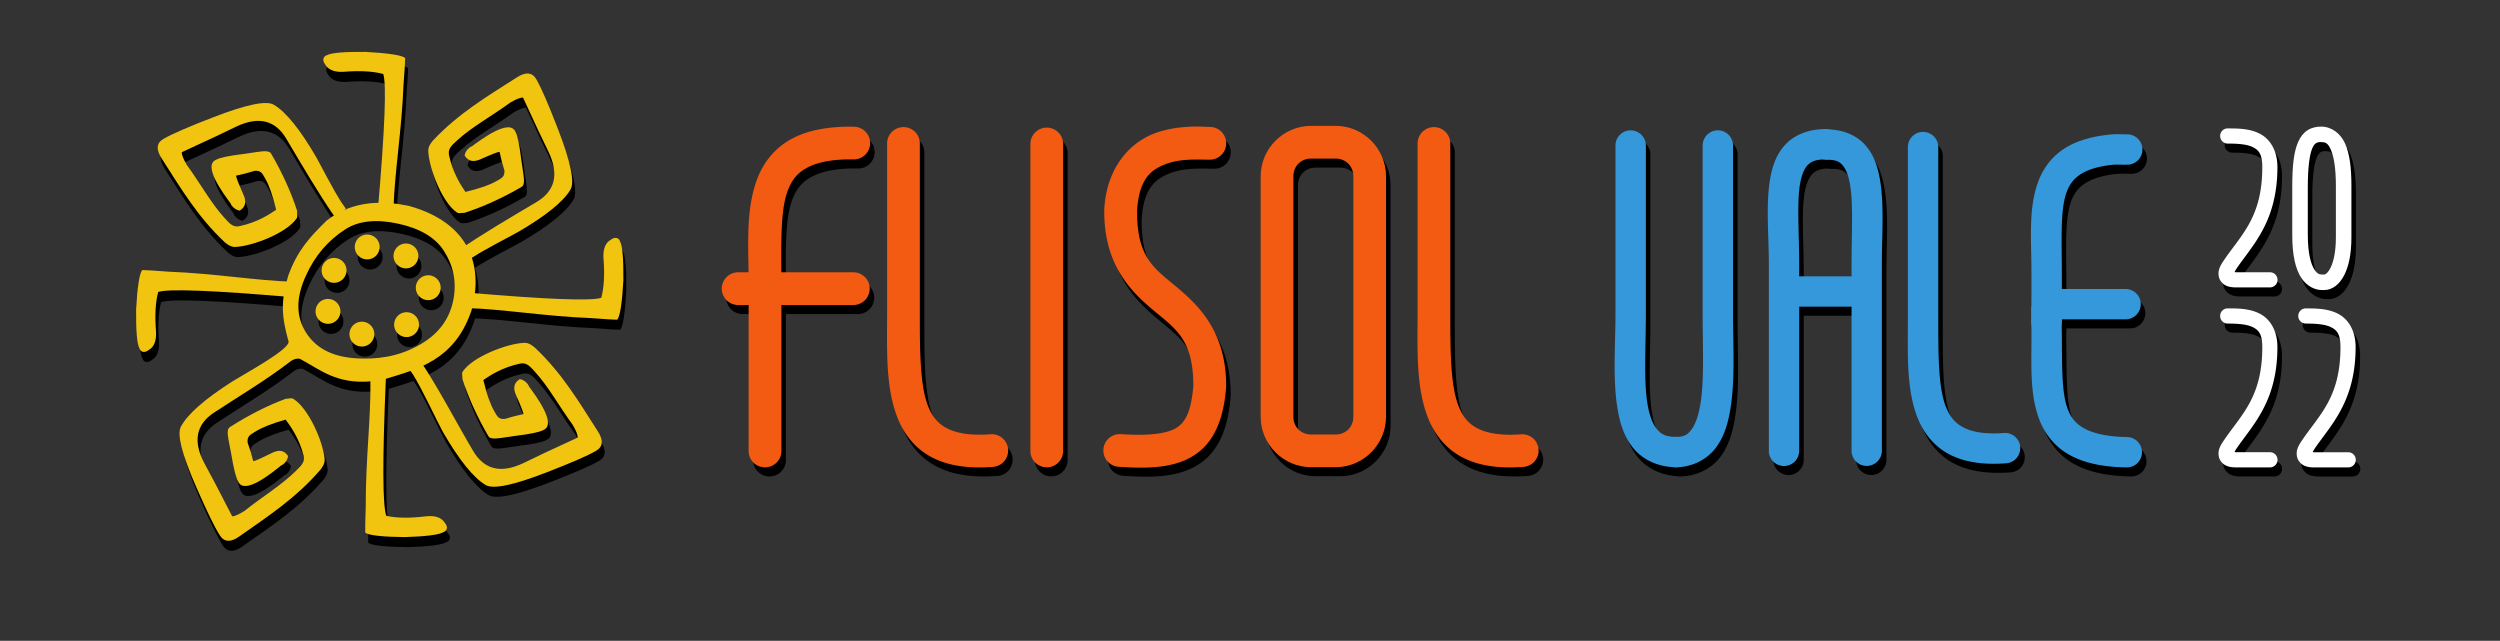 <?xml version="1.0" encoding="UTF-8" standalone="no"?>
<!-- Created with Inkscape (http://www.inkscape.org/) -->

<svg
   width="277"
   height="71"
   viewBox="0 0 73.29 18.785"
   version="1.1"
   id="svg11891"
   inkscape:version="1.1 (c68e22c387, 2021-05-23)"
   sodipodi:docname="flisol-horizontal.svg"
   xmlns:inkscape="http://www.inkscape.org/namespaces/inkscape"
   xmlns:sodipodi="http://sodipodi.sourceforge.net/DTD/sodipodi-0.dtd"
   xmlns="http://www.w3.org/2000/svg"
   xmlns:svg="http://www.w3.org/2000/svg">
  <rect x="0" y="0" width="73.29" height="18.785" fill="#333333" stroke="none"/>
  <sodipodi:namedview
     id="namedview11893"
     pagecolor="#ffffff"
     bordercolor="#666666"
     borderopacity="1.0"
     inkscape:pageshadow="2"
     inkscape:pageopacity="0.0"
     inkscape:pagecheckerboard="0"
     inkscape:document-units="mm"
     showgrid="false"
     width="200mm"
     units="px"
     showguides="true"
     inkscape:guide-bbox="true"
     inkscape:snap-bbox="false"
     inkscape:snap-nodes="true"
     height="75px"
     inkscape:zoom="7.7607152"
     inkscape:cx="185.35663"
     inkscape:cy="57.984347"
     inkscape:window-width="3840"
     inkscape:window-height="1514"
     inkscape:window-x="2869"
     inkscape:window-y="-11"
     inkscape:window-maximized="1"
     inkscape:current-layer="layer1">
    <sodipodi:guide
       position="3.961,18.577"
       orientation="1,0"
       id="guide12061" />
    <sodipodi:guide
       position="3.961,18.577"
       orientation="0,-1"
       id="guide12063" />
    <sodipodi:guide
       position="69.276,9.096"
       orientation="1,0"
       id="guide12065" />
    <sodipodi:guide
       position="74.07,5.305"
       orientation="0,-1"
       id="guide12067" />
    <sodipodi:guide
       position="51.65,6.296"
       orientation="0,-1"
       id="guide12820" />
  </sodipodi:namedview>
  <defs
     id="defs11888" />
  <g
     inkscape:label="Camada 1"
     inkscape:groupmode="layer"
     id="layer1">
    <g
       id="g443"
       transform="matrix(1.495,0,0,1.495,-28.363,-14.51)">
      <path
         style="color:#000000;fill:#000000;stroke-width:0.15;-inkscape-stroke:none"
         d="m 28.263,16.025 c -0.331,0.945 -1.051,1.117 -1.667,1.306 -0.068,1.599 -0.065,2.495 0.01,2.687 0.205,0.045 0.464,0.048 0.776,0.009 0.18,-0.019 0.303,0.023 0.369,0.125 0.086,0.102 0.025,0.171 -0.026,0.185 -0.08,0.051 -0.331,0.084 -0.755,0.098 -0.42,-0.004 -0.742,-0.035 -0.778,-0.092 -0.002,-0.079 0.001,-0.249 0.01,-0.511 -0.004,-0.908 0.103,-1.747 0.091,-2.451 -0.668,0.056 -0.985,-0.23 -1.381,-0.442 -0.061,-0.014 -0.124,0.009 -0.174,0.041 -0.467,0.363 -0.998,0.677 -1.498,1.005 -0.364,0.233 -0.432,0.565 -0.205,0.997 0.105,0.189 0.288,0.538 0.548,1.045 0.049,9.41e-4 0.13,-0.035 0.244,-0.108 0.357,-0.284 0.725,-0.503 1.007,-0.784 0.133,-0.126 0.18,-0.191 0.146,-0.31 -0.088,-0.337 -0.252,-0.564 -0.349,-0.694 -0.271,0.077 -0.47,0.156 -0.595,0.236 -0.102,0.065 -0.164,0.088 -0.15,0.216 0.043,0.117 0.08,0.238 0.111,0.362 0.019,0.004 0.138,-0.048 0.357,-0.156 0.144,-0.076 0.252,-0.057 0.325,0.057 -0.019,0.14 -0.156,0.199 -0.127,0.177 -0.193,0.156 -0.726,0.591 -0.849,0.327 -0.044,-0.068 -0.091,-0.255 -0.141,-0.559 -0.058,-0.316 -0.108,-0.466 -0.018,-0.517 0.364,-0.233 0.728,-0.417 1.09,-0.552 0.046,0.005 0.103,-0.026 0.15,0.003 0.294,0.183 0.58,0.831 0.612,1.176 0.009,0.098 -0.055,0.176 -0.086,0.217 -0.474,0.548 -1.006,0.896 -1.576,1.296 -0.175,0.128 -0.306,0.123 -0.393,-0.013 -0.102,-0.159 -0.257,-0.477 -0.465,-0.953 -0.28,-0.639 -0.379,-1.032 -0.298,-1.181 0.132,-0.245 0.466,-0.538 1.001,-0.88 0.299,-0.184 1.109,-0.622 1.111,-0.782 -0.144,-0.506 -0.154,-0.802 -0.009,-1.293 0.184,-0.51 0.436,-0.771 0.752,-1.082 0.55,-0.436 1.192,-0.378 1.619,-0.289 1.2,0.335 1.476,1.193 1.213,2.086 z M 27.735,14.823 c -0.167,-0.262 -0.466,-0.44 -0.895,-0.534 -0.429,-0.094 -0.775,-0.058 -1.036,0.109 -0.341,0.218 -0.598,0.519 -0.771,0.901 -0.203,0.435 -0.203,0.811 7.06e-4,1.13 0.211,0.33 0.575,0.498 1.092,0.504 0.457,0.013 0.862,-0.094 1.215,-0.319 0.307,-0.196 0.498,-0.463 0.572,-0.798 0.078,-0.354 0.019,-0.685 -0.178,-0.993 z"
         id="path3502-9-2" />
      <path
         style="color:#000000;fill:#000000;stroke-width:0.15;-inkscape-stroke:none"
         d="m 25.728,13.877 c -0.175,-0.272 -0.381,-0.684 -0.491,-0.881 -0.318,-0.549 -0.597,-0.895 -0.836,-1.038 -0.145,-0.088 -0.542,-0.006 -1.192,0.246 -0.485,0.187 -0.809,0.328 -0.973,0.423 -0.14,0.081 -0.15,0.212 -0.03,0.392 0.375,0.587 0.7,1.134 1.227,1.631 0.04,0.033 0.115,0.101 0.213,0.096 0.346,-0.017 1.006,-0.274 1.201,-0.56 0.031,-0.046 0.002,-0.105 0.009,-0.15 -0.12,-0.368 -0.288,-0.739 -0.505,-1.113 -0.048,-0.092 -0.2,-0.048 -0.518,-0.004 -0.306,0.037 -0.495,0.076 -0.565,0.117 -0.27,0.112 0.141,0.663 0.289,0.863 -0.021,-0.029 0.033,0.109 0.172,0.135 0.117,-0.068 0.14,-0.175 0.071,-0.322 -0.099,-0.224 -0.145,-0.345 -0.141,-0.364 0.126,-0.026 0.248,-0.058 0.366,-0.095 0.129,-0.008 0.149,0.054 0.21,0.16 0.075,0.129 0.144,0.33 0.21,0.604 -0.134,0.091 -0.369,0.246 -0.709,0.319 -0.12,0.028 -0.183,-0.021 -0.304,-0.16 -0.269,-0.294 -0.471,-0.672 -0.74,-1.04 -0.068,-0.117 -0.1,-0.2 -0.097,-0.248 0.518,-0.238 0.874,-0.405 1.068,-0.502 0.441,-0.209 0.77,-0.126 0.987,0.248 0.297,0.499 0.626,1.067 0.956,1.539 0.052,-0.089 0.146,-0.1 0.205,-0.18 z m -0.979,1.852 c -0.001,-0.071 -4.7e-4,-0.142 0.002,-0.214 0.002,-0.029 0.004,-0.059 0.007,-0.088 -0.7,-0.02 -1.526,-0.162 -2.424,-0.196 -0.262,-0.02 -0.432,-0.031 -0.51,-0.032 -0.058,0.034 -0.103,0.355 -0.125,0.774 -0.004,0.424 0.018,0.677 0.065,0.759 0.011,0.051 0.078,0.115 0.184,0.034 0.105,-0.061 0.152,-0.182 0.141,-0.363 -0.025,-0.313 -0.011,-0.571 0.043,-0.774 0.193,-0.066 1.068,-0.032 2.618,0.101 z"
         id="path3504-9-6" />
      <path
         style="color:#000000;fill:#000000;stroke-width:0.15;-inkscape-stroke:none"
         d="m 28.297,14.95 c 0.272,-0.175 0.684,-0.381 0.881,-0.491 0.549,-0.318 0.895,-0.597 1.038,-0.836 0.088,-0.145 0.006,-0.542 -0.246,-1.192 -0.187,-0.485 -0.328,-0.809 -0.423,-0.973 -0.081,-0.14 -0.212,-0.15 -0.392,-0.03 -0.587,0.375 -1.134,0.7 -1.631,1.227 -0.033,0.04 -0.101,0.115 -0.096,0.213 0.017,0.346 0.274,1.006 0.56,1.201 0.046,0.031 0.105,0.002 0.15,0.009 0.368,-0.12 0.739,-0.288 1.113,-0.505 0.092,-0.048 0.048,-0.2 0.004,-0.518 -0.037,-0.306 -0.076,-0.495 -0.117,-0.565 -0.112,-0.27 -0.663,0.141 -0.863,0.289 0.029,-0.021 -0.109,0.033 -0.135,0.172 0.068,0.117 0.175,0.14 0.322,0.071 0.224,-0.099 0.345,-0.145 0.364,-0.141 0.026,0.126 0.058,0.248 0.095,0.366 0.008,0.129 -0.054,0.149 -0.16,0.21 -0.129,0.075 -0.33,0.144 -0.604,0.21 -0.091,-0.134 -0.246,-0.369 -0.319,-0.709 -0.028,-0.12 0.021,-0.183 0.16,-0.304 0.294,-0.269 0.672,-0.471 1.04,-0.74 0.117,-0.068 0.2,-0.1 0.248,-0.097 0.238,0.518 0.405,0.874 0.502,1.068 0.209,0.441 0.126,0.77 -0.248,0.987 -0.499,0.297 -1.067,0.626 -1.539,0.956 0.089,0.052 0.1,0.146 0.18,0.205 z m -1.852,-0.979 c 0.071,-0.001 0.142,-4.7e-4 0.214,0.002 0.029,0.002 0.059,0.004 0.088,0.007 0.02,-0.7 0.162,-1.526 0.196,-2.424 0.02,-0.262 0.031,-0.432 0.032,-0.51 -0.034,-0.058 -0.355,-0.103 -0.774,-0.125 -0.424,-0.004 -0.677,0.018 -0.759,0.065 -0.051,0.011 -0.115,0.078 -0.034,0.184 0.061,0.105 0.182,0.152 0.363,0.141 0.313,-0.025 0.571,-0.011 0.774,0.043 0.066,0.193 0.032,1.068 -0.101,2.618 z"
         id="path3506-8-3" />
      <path
         style="color:#000000;fill:#000000;stroke-width:0.15;-inkscape-stroke:none"
         d="m 27.124,17.239 c 0.175,0.272 0.482,0.939 0.592,1.136 0.318,0.549 0.597,0.895 0.836,1.038 0.145,0.088 0.542,0.006 1.192,-0.246 0.485,-0.187 0.809,-0.328 0.973,-0.423 0.14,-0.081 0.15,-0.212 0.03,-0.392 -0.375,-0.587 -0.7,-1.134 -1.227,-1.631 -0.04,-0.033 -0.115,-0.101 -0.213,-0.096 -0.346,0.017 -1.006,0.274 -1.201,0.56 -0.031,0.046 -0.002,0.105 -0.009,0.15 0.12,0.368 0.288,0.739 0.505,1.113 0.048,0.092 0.2,0.048 0.518,0.004 0.306,-0.037 0.495,-0.076 0.565,-0.117 0.27,-0.112 -0.141,-0.663 -0.289,-0.863 0.021,0.029 -0.033,-0.109 -0.172,-0.135 -0.117,0.068 -0.14,0.175 -0.071,0.322 0.099,0.224 0.145,0.345 0.141,0.364 -0.126,0.026 -0.248,0.058 -0.366,0.095 -0.129,0.008 -0.149,-0.054 -0.21,-0.16 -0.075,-0.129 -0.144,-0.33 -0.21,-0.604 0.134,-0.091 0.369,-0.246 0.709,-0.319 0.12,-0.028 0.183,0.021 0.304,0.16 0.269,0.294 0.471,0.672 0.74,1.04 0.068,0.117 0.1,0.2 0.097,0.248 -0.518,0.238 -0.874,0.405 -1.068,0.502 -0.441,0.209 -0.77,0.126 -0.987,-0.248 -0.297,-0.499 -0.727,-1.322 -1.057,-1.794 -0.052,0.089 -0.146,0.1 -0.205,0.18 z m 1.08,-1.597 c 0.001,0.071 4.7e-4,0.142 -0.002,0.214 -0.002,0.029 -0.004,0.059 -0.007,0.088 0.7,0.02 1.526,0.162 2.424,0.196 0.262,0.02 0.432,0.031 0.51,0.032 0.058,-0.034 0.103,-0.355 0.125,-0.774 0.004,-0.424 -0.018,-0.677 -0.065,-0.759 -0.011,-0.051 -0.078,-0.115 -0.184,-0.034 -0.105,0.061 -0.152,0.182 -0.141,0.363 0.025,0.313 0.011,0.571 -0.043,0.774 -0.193,0.066 -1.068,0.032 -2.618,-0.101 z"
         id="path3508-9-4" />
      <path
         style="color:#000000;fill:#000000;stroke-width:0.392;stroke-linecap:round;-inkscape-stroke:none"
         d="m 26.469,14.695 a 0.244,0.244 0 0 1 -0.188,0.289 0.244,0.244 0 0 1 -0.289,-0.188 0.244,0.244 0 0 1 0.188,-0.289 0.244,0.244 0 0 1 0.289,0.188 z"
         id="circle3510-6-9" />
      <path
         style="color:#000000;fill:#000000;stroke-width:0.392;stroke-linecap:round;-inkscape-stroke:none"
         d="m 25.82,15.154 a 0.244,0.244 0 0 1 -0.188,0.289 0.244,0.244 0 0 1 -0.289,-0.188 0.244,0.244 0 0 1 0.188,-0.289 0.244,0.244 0 0 1 0.289,0.188 z"
         id="circle3512-1-7" />
      <path
         style="color:#000000;fill:#000000;stroke-width:0.392;stroke-linecap:round;-inkscape-stroke:none"
         d="m 25.701,15.959 a 0.244,0.244 0 0 1 -0.188,0.289 0.244,0.244 0 0 1 -0.289,-0.188 0.244,0.244 0 0 1 0.188,-0.289 0.244,0.244 0 0 1 0.289,0.188 z"
         id="circle3514-2-1" />
      <path
         style="color:#000000;fill:#000000;stroke-width:0.392;stroke-linecap:round;-inkscape-stroke:none"
         d="m 26.365,16.404 a 0.244,0.244 0 0 1 -0.188,0.289 0.244,0.244 0 0 1 -0.289,-0.188 0.244,0.244 0 0 1 0.188,-0.289 0.244,0.244 0 0 1 0.289,0.188 z"
         id="circle3516-6-5" />
      <path
         style="color:#000000;fill:#000000;stroke-width:0.392;stroke-linecap:round;-inkscape-stroke:none"
         d="m 27.242,16.219 a 0.244,0.244 0 0 1 -0.188,0.289 0.244,0.244 0 0 1 -0.289,-0.188 0.244,0.244 0 0 1 0.188,-0.289 0.244,0.244 0 0 1 0.289,0.188 z"
         id="circle3518-0-7" />
      <path
         style="color:#000000;fill:#000000;stroke-width:0.392;stroke-linecap:round;-inkscape-stroke:none"
         d="m 27.667,15.494 a 0.244,0.244 0 0 1 -0.188,0.289 0.244,0.244 0 0 1 -0.289,-0.188 0.244,0.244 0 0 1 0.188,-0.289 0.244,0.244 0 0 1 0.289,0.188 z"
         id="circle3520-9-6" />
      <path
         style="color:#000000;fill:#000000;stroke-width:0.392;stroke-linecap:round;-inkscape-stroke:none"
         d="m 27.23,14.872 a 0.244,0.244 0 0 1 -0.188,0.289 0.244,0.244 0 0 1 -0.289,-0.188 0.244,0.244 0 0 1 0.188,-0.289 0.244,0.244 0 0 1 0.289,0.188 z"
         id="circle3522-1-9" />
      <path
         style="color:#000000;fill:#f1c40f;stroke-width:0.15;-inkscape-stroke:none"
         d="m 28.205,15.828 c -0.331,0.945 -1.051,1.117 -1.667,1.306 -0.068,1.599 -0.065,2.495 0.01,2.687 0.205,0.045 0.464,0.048 0.776,0.009 0.18,-0.019 0.303,0.023 0.369,0.125 0.086,0.102 0.025,0.171 -0.026,0.185 -0.08,0.051 -0.331,0.084 -0.755,0.098 -0.42,-0.004 -0.742,-0.035 -0.778,-0.092 -0.002,-0.079 0.001,-0.249 0.01,-0.511 -0.004,-0.908 0.103,-1.747 0.091,-2.451 -0.668,0.056 -0.985,-0.23 -1.381,-0.442 -0.061,-0.014 -0.124,0.009 -0.174,0.041 -0.467,0.363 -0.998,0.677 -1.498,1.005 -0.364,0.233 -0.432,0.565 -0.205,0.997 0.105,0.189 0.288,0.538 0.548,1.045 0.049,9.41e-4 0.13,-0.035 0.244,-0.108 0.357,-0.284 0.725,-0.503 1.007,-0.784 0.133,-0.126 0.18,-0.191 0.146,-0.31 -0.088,-0.337 -0.252,-0.564 -0.349,-0.694 -0.271,0.077 -0.47,0.156 -0.595,0.236 -0.102,0.065 -0.164,0.088 -0.15,0.216 0.043,0.117 0.08,0.238 0.111,0.362 0.019,0.004 0.138,-0.048 0.357,-0.156 0.144,-0.076 0.252,-0.057 0.325,0.057 -0.019,0.14 -0.156,0.199 -0.127,0.177 -0.193,0.156 -0.726,0.591 -0.849,0.327 -0.044,-0.068 -0.091,-0.255 -0.141,-0.559 -0.058,-0.316 -0.108,-0.466 -0.018,-0.517 0.364,-0.233 0.728,-0.417 1.09,-0.552 0.046,0.005 0.103,-0.026 0.15,0.003 0.294,0.183 0.58,0.831 0.612,1.176 0.009,0.098 -0.055,0.176 -0.086,0.217 -0.474,0.548 -1.006,0.896 -1.576,1.296 -0.175,0.128 -0.306,0.123 -0.393,-0.013 -0.102,-0.159 -0.257,-0.477 -0.465,-0.953 -0.28,-0.639 -0.379,-1.032 -0.298,-1.181 0.132,-0.245 0.466,-0.538 1.001,-0.88 0.299,-0.184 1.109,-0.622 1.111,-0.782 -0.144,-0.506 -0.154,-0.802 -0.009,-1.293 0.184,-0.51 0.436,-0.771 0.752,-1.082 0.55,-0.436 1.192,-0.378 1.619,-0.289 1.2,0.335 1.476,1.193 1.213,2.086 z m -0.528,-1.202 c -0.167,-0.262 -0.466,-0.44 -0.895,-0.534 -0.429,-0.094 -0.775,-0.058 -1.036,0.109 -0.341,0.218 -0.598,0.519 -0.771,0.901 -0.203,0.435 -0.203,0.811 7.06e-4,1.13 0.211,0.33 0.575,0.498 1.092,0.504 0.457,0.013 0.862,-0.094 1.215,-0.319 0.307,-0.196 0.498,-0.463 0.572,-0.798 0.078,-0.354 0.019,-0.685 -0.178,-0.993 z"
         id="path3502-1" />
      <path
         style="color:#000000;fill:#f1c40f;stroke-width:0.15;-inkscape-stroke:none"
         d="m 25.67,13.679 c -0.175,-0.272 -0.381,-0.684 -0.491,-0.881 -0.318,-0.549 -0.597,-0.895 -0.836,-1.038 -0.145,-0.088 -0.542,-0.006 -1.192,0.246 -0.485,0.187 -0.809,0.328 -0.973,0.423 -0.14,0.081 -0.15,0.212 -0.03,0.392 0.375,0.587 0.7,1.134 1.227,1.631 0.04,0.033 0.115,0.101 0.213,0.096 0.346,-0.017 1.006,-0.274 1.201,-0.56 0.031,-0.046 0.002,-0.105 0.009,-0.15 -0.12,-0.368 -0.288,-0.739 -0.505,-1.113 -0.048,-0.092 -0.2,-0.048 -0.518,-0.004 -0.306,0.037 -0.495,0.076 -0.565,0.117 -0.27,0.112 0.141,0.663 0.289,0.863 -0.021,-0.029 0.033,0.109 0.172,0.135 0.117,-0.068 0.14,-0.175 0.071,-0.322 -0.099,-0.224 -0.145,-0.345 -0.141,-0.364 0.126,-0.026 0.248,-0.058 0.366,-0.095 0.129,-0.008 0.149,0.054 0.21,0.16 0.075,0.129 0.144,0.33 0.21,0.604 -0.134,0.091 -0.369,0.246 -0.709,0.319 -0.12,0.028 -0.183,-0.021 -0.304,-0.16 -0.269,-0.294 -0.471,-0.672 -0.74,-1.04 -0.068,-0.117 -0.1,-0.2 -0.097,-0.248 0.518,-0.238 0.874,-0.405 1.068,-0.502 0.441,-0.209 0.77,-0.126 0.987,0.248 0.297,0.499 0.626,1.067 0.956,1.539 0.052,-0.089 0.146,-0.1 0.205,-0.18 z m -0.979,1.852 c -0.001,-0.071 -4.7e-4,-0.142 0.002,-0.214 0.002,-0.029 0.004,-0.059 0.007,-0.088 -0.7,-0.02 -1.526,-0.162 -2.424,-0.196 -0.262,-0.02 -0.432,-0.031 -0.51,-0.032 -0.058,0.034 -0.103,0.355 -0.125,0.774 -0.004,0.424 0.018,0.677 0.065,0.759 0.011,0.051 0.078,0.115 0.184,0.034 0.105,-0.061 0.152,-0.182 0.141,-0.363 -0.025,-0.313 -0.011,-0.571 0.043,-0.774 0.193,-0.066 1.068,-0.032 2.618,0.101 z"
         id="path3504-5" />
      <path
         style="color:#000000;fill:#f1c40f;stroke-width:0.15;-inkscape-stroke:none"
         d="m 28.239,14.752 c 0.272,-0.175 0.684,-0.381 0.881,-0.491 0.549,-0.318 0.895,-0.597 1.038,-0.836 0.088,-0.145 0.006,-0.542 -0.246,-1.192 -0.187,-0.485 -0.328,-0.809 -0.423,-0.973 -0.081,-0.14 -0.212,-0.15 -0.392,-0.03 -0.587,0.375 -1.134,0.7 -1.631,1.227 -0.033,0.04 -0.101,0.115 -0.096,0.213 0.017,0.346 0.274,1.006 0.56,1.201 0.046,0.031 0.105,0.002 0.15,0.009 0.368,-0.12 0.739,-0.288 1.113,-0.505 0.092,-0.048 0.048,-0.2 0.004,-0.518 -0.037,-0.306 -0.076,-0.495 -0.117,-0.565 -0.112,-0.27 -0.663,0.141 -0.863,0.289 0.029,-0.021 -0.109,0.033 -0.135,0.172 0.068,0.117 0.175,0.14 0.322,0.071 0.224,-0.099 0.345,-0.145 0.364,-0.141 0.026,0.126 0.058,0.248 0.095,0.366 0.008,0.129 -0.054,0.149 -0.16,0.21 -0.129,0.075 -0.33,0.144 -0.604,0.21 -0.091,-0.134 -0.246,-0.369 -0.319,-0.709 -0.028,-0.12 0.021,-0.183 0.16,-0.304 0.294,-0.269 0.672,-0.471 1.04,-0.74 0.117,-0.068 0.2,-0.1 0.248,-0.097 0.238,0.518 0.405,0.874 0.502,1.068 0.209,0.441 0.126,0.77 -0.248,0.987 -0.499,0.297 -1.067,0.626 -1.539,0.956 0.089,0.052 0.1,0.146 0.18,0.205 z M 26.387,13.773 c 0.071,-0.001 0.142,-4.7e-4 0.214,0.002 0.029,0.002 0.059,0.004 0.088,0.007 0.02,-0.7 0.162,-1.526 0.196,-2.424 0.02,-0.262 0.031,-0.432 0.032,-0.51 -0.034,-0.058 -0.355,-0.103 -0.774,-0.125 -0.424,-0.004 -0.677,0.018 -0.759,0.065 -0.051,0.011 -0.115,0.078 -0.034,0.184 0.061,0.105 0.182,0.152 0.363,0.141 0.313,-0.025 0.571,-0.011 0.774,0.043 0.066,0.193 0.032,1.068 -0.101,2.618 z"
         id="path3506-1" />
      <path
         style="color:#000000;fill:#f1c40f;stroke-width:0.15;-inkscape-stroke:none"
         d="m 27.066,17.042 c 0.175,0.272 0.482,0.939 0.592,1.136 0.318,0.549 0.597,0.895 0.836,1.038 0.145,0.088 0.542,0.006 1.192,-0.246 0.485,-0.187 0.809,-0.328 0.973,-0.423 0.14,-0.081 0.15,-0.212 0.03,-0.392 -0.375,-0.587 -0.7,-1.134 -1.227,-1.631 -0.04,-0.033 -0.115,-0.101 -0.213,-0.096 -0.346,0.017 -1.006,0.274 -1.201,0.56 -0.031,0.046 -0.002,0.105 -0.009,0.15 0.12,0.368 0.288,0.739 0.505,1.113 0.048,0.092 0.2,0.048 0.518,0.004 0.306,-0.037 0.495,-0.076 0.565,-0.117 0.27,-0.112 -0.141,-0.663 -0.289,-0.863 0.021,0.029 -0.033,-0.109 -0.172,-0.135 -0.117,0.068 -0.14,0.175 -0.071,0.322 0.099,0.224 0.145,0.345 0.141,0.364 -0.126,0.026 -0.248,0.058 -0.366,0.095 -0.129,0.008 -0.149,-0.054 -0.21,-0.16 -0.075,-0.129 -0.144,-0.33 -0.21,-0.604 0.134,-0.091 0.369,-0.246 0.709,-0.319 0.12,-0.028 0.183,0.021 0.304,0.16 0.269,0.294 0.471,0.672 0.74,1.04 0.068,0.117 0.1,0.2 0.097,0.248 -0.518,0.238 -0.874,0.405 -1.068,0.502 -0.441,0.209 -0.77,0.126 -0.987,-0.248 -0.297,-0.499 -0.727,-1.322 -1.057,-1.794 -0.052,0.089 -0.146,0.1 -0.205,0.18 z m 1.08,-1.597 c 0.001,0.071 4.7e-4,0.142 -0.002,0.214 -0.002,0.029 -0.004,0.059 -0.007,0.088 0.7,0.02 1.526,0.162 2.424,0.196 0.262,0.02 0.432,0.031 0.51,0.032 0.058,-0.034 0.103,-0.355 0.125,-0.774 0.004,-0.424 -0.018,-0.677 -0.065,-0.759 -0.011,-0.051 -0.078,-0.115 -0.184,-0.034 -0.105,0.061 -0.152,0.182 -0.141,0.363 0.025,0.313 0.011,0.571 -0.043,0.774 -0.193,0.066 -1.068,0.032 -2.618,-0.101 z"
         id="path3508-3" />
      <path
         style="color:#000000;fill:#f1c40f;stroke-width:0.392;stroke-linecap:round;-inkscape-stroke:none"
         d="m 26.411,14.498 a 0.244,0.244 0 0 1 -0.188,0.289 0.244,0.244 0 0 1 -0.289,-0.188 0.244,0.244 0 0 1 0.188,-0.289 0.244,0.244 0 0 1 0.289,0.188 z"
         id="circle3510-5" />
      <path
         style="color:#000000;fill:#f1c40f;stroke-width:0.392;stroke-linecap:round;-inkscape-stroke:none"
         d="m 25.761,14.957 a 0.244,0.244 0 0 1 -0.188,0.289 0.244,0.244 0 0 1 -0.289,-0.188 0.244,0.244 0 0 1 0.188,-0.289 0.244,0.244 0 0 1 0.289,0.188 z"
         id="circle3512-2" />
      <path
         style="color:#000000;fill:#f1c40f;stroke-width:0.392;stroke-linecap:round;-inkscape-stroke:none"
         d="m 25.642,15.761 a 0.244,0.244 0 0 1 -0.188,0.289 0.244,0.244 0 0 1 -0.289,-0.188 0.244,0.244 0 0 1 0.188,-0.289 0.244,0.244 0 0 1 0.289,0.188 z"
         id="circle3514-5" />
      <path
         style="color:#000000;fill:#f1c40f;stroke-width:0.392;stroke-linecap:round;-inkscape-stroke:none"
         d="m 26.307,16.207 a 0.244,0.244 0 0 1 -0.188,0.289 0.244,0.244 0 0 1 -0.289,-0.188 0.244,0.244 0 0 1 0.188,-0.289 0.244,0.244 0 0 1 0.289,0.188 z"
         id="circle3516-2" />
      <path
         style="color:#000000;fill:#f1c40f;stroke-width:0.392;stroke-linecap:round;-inkscape-stroke:none"
         d="m 27.183,16.021 a 0.244,0.244 0 0 1 -0.188,0.289 0.244,0.244 0 0 1 -0.289,-0.188 0.244,0.244 0 0 1 0.188,-0.289 0.244,0.244 0 0 1 0.289,0.188 z"
         id="circle3518-1" />
      <path
         style="color:#000000;fill:#f1c40f;stroke-width:0.392;stroke-linecap:round;-inkscape-stroke:none"
         d="m 27.608,15.297 a 0.244,0.244 0 0 1 -0.188,0.289 0.244,0.244 0 0 1 -0.289,-0.188 0.244,0.244 0 0 1 0.188,-0.289 0.244,0.244 0 0 1 0.289,0.188 z"
         id="circle3520-4" />
      <path
         style="color:#000000;fill:#f1c40f;stroke-width:0.392;stroke-linecap:round;-inkscape-stroke:none"
         d="m 27.171,14.674 a 0.244,0.244 0 0 1 -0.188,0.289 0.244,0.244 0 0 1 -0.289,-0.188 0.244,0.244 0 0 1 0.188,-0.289 0.244,0.244 0 0 1 0.289,0.188 z"
         id="circle3522-3" />
    </g>
    <g
       id="g534"
       transform="matrix(1.234,0,0,1.234,-19.72,-10.976)">
      <g
         id="g459"
         transform="matrix(0.909,0,0,0.909,1.949,1.841)">
        <path
           style="color:#000000;fill:#000000;stroke:none;stroke-width:0.546;stroke-linecap:round;-inkscape-stroke:none"
           d="m 37.876,11.308 c -0.692,-0.012 -1.239,0.096 -1.667,0.337 -0.428,0.241 -0.71,0.618 -0.866,1.031 -0.312,0.824 -0.223,1.784 -0.223,2.745 v 4.362 a 0.427,0.427 0 0 0 0.428,0.428 0.427,0.427 0 0 0 0.428,-0.428 v -4.362 c 0,-0.998 -0.038,-1.902 0.166,-2.442 0.102,-0.27 0.239,-0.449 0.488,-0.589 0.249,-0.14 0.637,-0.238 1.231,-0.227 a 0.427,0.427 0 0 0 0.434,-0.419 0.427,0.427 0 0 0 -0.419,-0.435 z"
           id="path3530-4-9" />
        <path
           style="color:#000000;fill:#000000;stroke:none;stroke-width:0.546;stroke-linecap:round;-inkscape-stroke:none"
           d="m 34.845,15.113 a 0.427,0.427 0 0 0 -0.427,0.427 0.427,0.427 0 0 0 0.427,0.428 h 3.012 a 0.427,0.427 0 0 0 0.427,-0.428 0.427,0.427 0 0 0 -0.427,-0.427 z"
           id="path3534-7-1" />
        <path
           style="color:#000000;fill:#000000;stroke-width:0.423;stroke-linecap:round;-inkscape-stroke:none"
           d="m 39.166,11.318 a 0.427,0.427 0 0 0 -0.427,0.427 v 4.362 c 0,1.021 -0.05,2.012 0.282,2.832 0.166,0.41 0.453,0.779 0.876,1.003 0.424,0.225 0.955,0.305 1.61,0.256 a 0.427,0.427 0 0 0 0.394,-0.458 0.427,0.427 0 0 0 -0.458,-0.395 c -0.55,0.041 -0.91,-0.035 -1.145,-0.159 -0.235,-0.125 -0.375,-0.297 -0.485,-0.569 -0.22,-0.544 -0.219,-1.476 -0.219,-2.511 v -4.362 a 0.427,0.427 0 0 0 -0.428,-0.427 z"
           id="path3538-89-8" />
        <path
           style="color:#000000;fill:#000000;stroke-width:0.423;stroke-linecap:round;-inkscape-stroke:none"
           d="m 42.911,11.332 a 0.427,0.427 0 0 0 -0.427,0.427 v 8.023 a 0.427,0.427 0 0 0 0.427,0.428 0.427,0.427 0 0 0 0.428,-0.428 v -8.023 a 0.427,0.427 0 0 0 -0.428,-0.427 z"
           id="path3540-4-1" />
        <path
           style="color:#000000;fill:#000000;stroke-width:0.423;stroke-linecap:round;-inkscape-stroke:none"
           d="m 46.632,11.309 c -0.262,0.012 -0.583,0.053 -0.899,0.171 -0.632,0.236 -1.255,0.876 -1.318,1.985 v 0.01 0.011 c -0.012,1.461 0.727,2.156 1.315,2.644 0.585,0.485 1.013,0.771 1.013,1.951 -0.055,0.658 -0.197,0.934 -0.428,1.087 -0.233,0.154 -0.7,0.226 -1.466,0.174 a 0.427,0.427 0 0 0 -0.456,0.397 0.427,0.427 0 0 0 0.398,0.456 c 0.829,0.056 1.48,0.027 1.995,-0.315 0.515,-0.341 0.749,-0.956 0.813,-1.751 l 0.002,-0.017 v -0.016 c 0.005,-1.45 -0.74,-2.138 -1.325,-2.625 -0.584,-0.484 -1.01,-0.773 -1.003,-1.97 0.052,-0.838 0.368,-1.075 0.76,-1.221 0.394,-0.147 0.85,-0.111 1.142,-0.111 a 0.427,0.427 0 0 0 0.427,-0.428 0.427,0.427 0 0 0 -0.427,-0.428 c -0.078,0 -0.281,-0.018 -0.543,-0.006 z"
           id="path3542-9-0" />
        <path
           style="color:#000000;fill:#000000;stroke-width:0.423;stroke-linecap:round;-inkscape-stroke:none"
           d="m 49.82,11.285 c -0.722,0 -1.317,0.595 -1.317,1.317 v 6.287 c 0,0.722 0.595,1.317 1.317,1.317 h 0.643 c 0.722,0 1.316,-0.595 1.316,-1.317 v -6.287 c 0,-0.722 -0.594,-1.317 -1.316,-1.317 z m 0,0.855 h 0.643 c 0.263,0 0.462,0.199 0.462,0.462 v 6.287 c 0,0.264 -0.198,0.462 -0.462,0.462 h -0.643 c -0.263,0 -0.462,-0.198 -0.462,-0.462 v -6.287 c 0,-0.264 0.199,-0.462 0.462,-0.462 z"
           id="path3544-4-0" />
        <path
           style="color:#000000;fill:#000000;stroke-width:0.423;stroke-linecap:round;-inkscape-stroke:none"
           d="m 53.031,11.318 a 0.427,0.427 0 0 0 -0.428,0.427 v 4.362 c 0,1.021 -0.05,2.012 0.282,2.832 0.166,0.41 0.453,0.779 0.877,1.003 0.424,0.225 0.954,0.305 1.609,0.256 A 0.427,0.427 0 0 0 55.766,19.741 0.427,0.427 0 0 0 55.307,19.347 c -0.55,0.041 -0.91,-0.035 -1.145,-0.159 -0.235,-0.125 -0.374,-0.297 -0.484,-0.569 -0.22,-0.544 -0.22,-1.476 -0.22,-2.511 v -4.362 a 0.427,0.427 0 0 0 -0.427,-0.427 z"
           id="path3564-5-7" />
        <path
           style="color:#000000;fill:#f35a12;stroke:none;stroke-width:0.546;stroke-linecap:round;-inkscape-stroke:none"
           d="m 37.758,11.071 c -0.692,-0.012 -1.239,0.096 -1.667,0.337 -0.428,0.241 -0.71,0.618 -0.866,1.031 -0.312,0.824 -0.223,1.784 -0.223,2.745 v 4.362 a 0.427,0.427 0 0 0 0.428,0.428 0.427,0.427 0 0 0 0.428,-0.428 v -4.362 c 0,-0.998 -0.038,-1.902 0.166,-2.442 0.102,-0.27 0.239,-0.449 0.488,-0.589 0.249,-0.14 0.637,-0.238 1.231,-0.227 a 0.427,0.427 0 0 0 0.434,-0.419 0.427,0.427 0 0 0 -0.419,-0.435 z"
           id="path3530-4" />
        <path
           style="color:#000000;fill:#f35a12;stroke:none;stroke-width:0.546;stroke-linecap:round;-inkscape-stroke:none"
           d="m 34.727,14.876 a 0.427,0.427 0 0 0 -0.427,0.427 0.427,0.427 0 0 0 0.427,0.428 h 3.012 a 0.427,0.427 0 0 0 0.427,-0.428 0.427,0.427 0 0 0 -0.427,-0.427 z"
           id="path3534-7" />
        <path
           style="color:#000000;fill:#f35a12;stroke-width:0.423;stroke-linecap:round;-inkscape-stroke:none"
           d="m 39.048,11.082 a 0.427,0.427 0 0 0 -0.427,0.427 v 4.362 c 0,1.021 -0.05,2.012 0.282,2.832 0.166,0.41 0.453,0.779 0.876,1.003 0.424,0.225 0.955,0.305 1.61,0.256 a 0.427,0.427 0 0 0 0.394,-0.458 0.427,0.427 0 0 0 -0.458,-0.395 c -0.55,0.041 -0.91,-0.035 -1.145,-0.159 -0.235,-0.125 -0.375,-0.297 -0.485,-0.569 -0.22,-0.544 -0.219,-1.476 -0.219,-2.511 v -4.362 a 0.427,0.427 0 0 0 -0.428,-0.427 z"
           id="path3538-89" />
        <path
           style="color:#000000;fill:#f35a12;stroke-width:0.423;stroke-linecap:round;-inkscape-stroke:none"
           d="m 42.793,11.095 a 0.427,0.427 0 0 0 -0.427,0.427 v 8.023 a 0.427,0.427 0 0 0 0.427,0.428 0.427,0.427 0 0 0 0.428,-0.428 v -8.023 a 0.427,0.427 0 0 0 -0.428,-0.427 z"
           id="path3540-4" />
        <path
           style="color:#000000;fill:#f35a12;stroke-width:0.423;stroke-linecap:round;-inkscape-stroke:none"
           d="m 46.513,11.073 c -0.262,0.012 -0.583,0.053 -0.899,0.171 -0.632,0.236 -1.255,0.876 -1.318,1.985 v 0.01 0.011 c -0.012,1.461 0.727,2.156 1.315,2.644 0.585,0.485 1.013,0.771 1.013,1.951 -0.055,0.658 -0.197,0.934 -0.428,1.087 -0.233,0.154 -0.7,0.226 -1.466,0.174 a 0.427,0.427 0 0 0 -0.456,0.397 0.427,0.427 0 0 0 0.398,0.456 c 0.829,0.056 1.48,0.027 1.995,-0.315 0.515,-0.341 0.749,-0.956 0.813,-1.751 l 0.002,-0.017 v -0.016 c 0.005,-1.45 -0.74,-2.138 -1.325,-2.625 -0.584,-0.484 -1.01,-0.773 -1.003,-1.97 0.052,-0.838 0.368,-1.075 0.76,-1.221 0.394,-0.147 0.85,-0.111 1.142,-0.111 a 0.427,0.427 0 0 0 0.427,-0.428 0.427,0.427 0 0 0 -0.427,-0.428 c -0.078,0 -0.281,-0.018 -0.543,-0.006 z"
           id="path3542-9" />
        <path
           style="color:#000000;fill:#f35a12;stroke-width:0.423;stroke-linecap:round;-inkscape-stroke:none"
           d="m 49.701,11.049 c -0.722,0 -1.317,0.595 -1.317,1.317 v 6.287 c 0,0.722 0.595,1.317 1.317,1.317 h 0.643 c 0.722,0 1.316,-0.595 1.316,-1.317 v -6.287 c 0,-0.722 -0.594,-1.317 -1.316,-1.317 z m 0,0.855 h 0.643 c 0.263,0 0.462,0.199 0.462,0.462 v 6.287 c 0,0.264 -0.198,0.462 -0.462,0.462 h -0.643 c -0.263,0 -0.462,-0.198 -0.462,-0.462 v -6.287 c 0,-0.264 0.199,-0.462 0.462,-0.462 z"
           id="path3544-4" />
        <path
           style="color:#000000;fill:#f35a12;stroke-width:0.423;stroke-linecap:round;-inkscape-stroke:none"
           d="m 52.913,11.082 a 0.427,0.427 0 0 0 -0.428,0.427 v 4.362 c 0,1.021 -0.05,2.012 0.282,2.832 0.166,0.41 0.453,0.779 0.877,1.003 0.424,0.225 0.954,0.305 1.609,0.256 A 0.427,0.427 0 0 0 55.647,19.504 0.427,0.427 0 0 0 55.189,19.11 c -0.55,0.041 -0.91,-0.035 -1.145,-0.159 -0.235,-0.125 -0.374,-0.297 -0.484,-0.569 -0.22,-0.544 -0.22,-1.476 -0.22,-2.511 v -4.362 a 0.427,0.427 0 0 0 -0.427,-0.427 z"
           id="path3564-5" />
      </g>
      <g
         id="g479"
         transform="matrix(0.909,0,0,0.909,2.34,1.841)">
        <path
           style="color:#000000;fill:#000000;stroke-width:0.393;stroke-linecap:round;-inkscape-stroke:none"
           d="m 57.742,11.403 a 0.397,0.397 0 0 0 -0.397,0.397 v 4.404 c 0,0.787 -0.076,1.696 0.053,2.474 0.064,0.389 0.18,0.758 0.432,1.054 0.252,0.295 0.651,0.475 1.108,0.475 a 0.397,0.397 0 0 0 0.396,-0.396 0.397,0.397 0 0 0 -0.396,-0.397 c -0.278,0 -0.396,-0.068 -0.505,-0.196 -0.11,-0.128 -0.201,-0.357 -0.252,-0.667 -0.102,-0.62 -0.042,-1.514 -0.042,-2.346 V 11.8 A 0.397,0.397 0 0 0 57.742,11.403 Z"
           id="path3526-5-0" />
        <path
           style="color:#000000;fill:#000000;stroke-width:0.393;stroke-linecap:round;-inkscape-stroke:none"
           d="m 60.02,11.403 a 0.397,0.397 0 0 0 -0.396,0.397 v 4.404 c 0,0.817 0.045,1.71 -0.056,2.341 -0.051,0.315 -0.14,0.555 -0.241,0.685 -0.101,0.13 -0.186,0.186 -0.413,0.186 a 0.397,0.397 0 0 0 -0.397,0.396 0.397,0.397 0 0 0 0.397,0.397 c 0.429,0 0.811,-0.196 1.041,-0.492 0.23,-0.297 0.335,-0.659 0.397,-1.046 0.124,-0.773 0.066,-1.684 0.066,-2.467 v -4.404 a 0.397,0.397 0 0 0 -0.397,-0.397 z"
           id="path3528-8-8" />
        <path
           style="color:#000000;fill:#000000;stroke-width:0.552;stroke-linecap:round;-inkscape-stroke:none"
           d="m 62.836,11.369 c -0.418,0 -0.786,0.134 -1.033,0.387 -0.247,0.253 -0.359,0.579 -0.416,0.917 -0.115,0.675 -0.033,1.461 -0.033,2.233 v 4.873 a 0.397,0.397 0 0 0 0.397,0.396 0.397,0.397 0 0 0 0.396,-0.396 v -4.873 c 0,-0.82 -0.063,-1.602 0.022,-2.1 0.042,-0.249 0.116,-0.408 0.201,-0.496 0.086,-0.087 0.196,-0.148 0.465,-0.148 A 0.397,0.397 0 0 0 63.233,11.767 0.397,0.397 0 0 0 62.836,11.369 Z"
           id="path3546-9-9" />
        <path
           style="color:#000000;fill:#000000;stroke-width:0.552;stroke-linecap:round;-inkscape-stroke:none"
           d="m 62.877,11.379 a 0.397,0.397 0 0 0 -0.397,0.397 0.397,0.397 0 0 0 0.397,0.396 c 0.234,0 0.32,0.051 0.401,0.139 0.08,0.088 0.155,0.256 0.198,0.507 0.087,0.503 0.04,1.282 0.04,2.087 v 4.873 a 0.397,0.397 0 0 0 0.396,0.396 0.397,0.397 0 0 0 0.396,-0.396 v -4.873 c 0,-0.767 0.065,-1.552 -0.051,-2.221 -0.058,-0.334 -0.162,-0.655 -0.394,-0.908 -0.232,-0.254 -0.59,-0.397 -0.987,-0.397 z"
           id="path3548-4-8" />
        <path
           style="color:#000000;fill:#000000;stroke-width:0.552;stroke-linecap:round;-inkscape-stroke:none"
           d="m 61.8,15.218 a 0.397,0.397 0 0 0 -0.396,0.397 0.397,0.397 0 0 0 0.396,0.396 h 2.023 a 0.397,0.397 0 0 0 0.396,-0.396 0.397,0.397 0 0 0 -0.396,-0.397 z"
           id="path3550-9-0" />
        <path
           style="color:#000000;fill:#000000;stroke-width:0.552;stroke-linecap:round;-inkscape-stroke:none"
           d="m 68.588,15.695 a 0.397,0.397 0 0 0 -0.374,0.418 c 0.007,0.121 -0.002,0.233 0.001,0.399 0.016,0.879 -0.072,1.718 0.207,2.45 0.139,0.366 0.396,0.702 0.78,0.918 0.384,0.216 0.872,0.321 1.499,0.332 a 0.397,0.397 0 0 0 0.404,-0.39 0.397,0.397 0 0 0 -0.39,-0.404 c -0.544,-0.009 -0.899,-0.103 -1.124,-0.229 -0.224,-0.126 -0.34,-0.277 -0.428,-0.508 -0.176,-0.462 -0.14,-1.258 -0.156,-2.181 v -0.001 c -0.002,-0.124 0.008,-0.251 -0.002,-0.428 a 0.397,0.397 0 0 0 -0.418,-0.374 z"
           id="path3554-4-1" />
        <path
           style="color:#000000;fill:#000000;stroke-width:0.552;stroke-linecap:round;-inkscape-stroke:none"
           d="m 70.716,11.508 c -0.117,0.002 -0.256,-0.013 -0.432,0.004 -0.52,0.05 -0.935,0.178 -1.257,0.401 -0.323,0.222 -0.533,0.538 -0.65,0.875 -0.234,0.673 -0.166,1.428 -0.161,2.229 0.001,0.188 0.001,1.203 -0.003,1.373 a 0.397,0.397 0 0 0 0.387,0.407 0.397,0.397 0 0 0 0.407,-0.387 c 0.006,-0.234 0.004,-1.197 0.003,-1.399 v -0.001 c -0.006,-0.828 -0.032,-1.535 0.116,-1.963 0.074,-0.214 0.174,-0.358 0.351,-0.48 0.178,-0.122 0.452,-0.224 0.881,-0.265 h 0.001 c 0.073,-0.007 0.2,0.002 0.367,-0.001 a 0.397,0.397 0 0 0 0.391,-0.403 0.397,0.397 0 0 0 -0.403,-0.39 z"
           id="path3556-0-7" />
        <path
           style="color:#000000;fill:#000000;stroke-width:0.552;stroke-linecap:round;-inkscape-stroke:none"
           d="m 68.785,15.55 a 0.397,0.397 0 0 0 -0.396,0.397 0.397,0.397 0 0 0 0.396,0.396 h 1.893 a 0.397,0.397 0 0 0 0.396,-0.396 0.397,0.397 0 0 0 -0.396,-0.397 z"
           id="path3558-4-6" />
        <path
           style="color:#000000;fill:#000000;stroke-width:0.393;stroke-linecap:round;-inkscape-stroke:none"
           d="m 65.384,11.443 a 0.397,0.397 0 0 0 -0.397,0.397 v 4.466 c 0,0.948 -0.046,1.868 0.261,2.629 0.154,0.381 0.421,0.723 0.814,0.932 0.393,0.208 0.886,0.283 1.494,0.238 a 0.397,0.397 0 0 0 0.367,-0.425 0.397,0.397 0 0 0 -0.426,-0.367 c -0.511,0.038 -0.845,-0.032 -1.063,-0.148 -0.218,-0.116 -0.348,-0.276 -0.45,-0.528 -0.204,-0.505 -0.203,-1.37 -0.203,-2.331 v -4.466 a 0.397,0.397 0 0 0 -0.397,-0.397 z"
           id="path3566-9-4" />
        <path
           style="color:#000000;fill:#3498db;stroke-width:0.393;stroke-linecap:round;-inkscape-stroke:none"
           d="m 57.624,11.166 a 0.397,0.397 0 0 0 -0.397,0.397 v 4.404 c 0,0.787 -0.076,1.696 0.053,2.474 0.064,0.389 0.18,0.758 0.432,1.054 0.252,0.295 0.651,0.475 1.108,0.475 a 0.397,0.397 0 0 0 0.396,-0.396 0.397,0.397 0 0 0 -0.396,-0.397 c -0.278,0 -0.396,-0.068 -0.505,-0.196 -0.11,-0.128 -0.201,-0.357 -0.252,-0.667 -0.102,-0.62 -0.042,-1.514 -0.042,-2.346 v -4.404 a 0.397,0.397 0 0 0 -0.396,-0.397 z"
           id="path3526-5" />
        <path
           style="color:#000000;fill:#3498db;stroke-width:0.393;stroke-linecap:round;-inkscape-stroke:none"
           d="m 59.901,11.166 a 0.397,0.397 0 0 0 -0.396,0.397 v 4.404 c 0,0.817 0.045,1.71 -0.056,2.341 -0.051,0.315 -0.14,0.555 -0.241,0.685 -0.101,0.13 -0.186,0.186 -0.413,0.186 a 0.397,0.397 0 0 0 -0.397,0.396 0.397,0.397 0 0 0 0.397,0.397 c 0.429,0 0.811,-0.196 1.041,-0.492 0.23,-0.297 0.335,-0.659 0.397,-1.046 0.124,-0.773 0.066,-1.684 0.066,-2.467 v -4.404 a 0.397,0.397 0 0 0 -0.397,-0.397 z"
           id="path3528-8" />
        <path
           style="color:#000000;fill:#3498db;stroke-width:0.552;stroke-linecap:round;-inkscape-stroke:none"
           d="m 62.717,11.133 c -0.418,0 -0.786,0.134 -1.033,0.387 -0.247,0.253 -0.359,0.579 -0.416,0.917 -0.115,0.675 -0.033,1.461 -0.033,2.233 v 4.873 a 0.397,0.397 0 0 0 0.397,0.396 0.397,0.397 0 0 0 0.396,-0.396 v -4.873 c 0,-0.82 -0.063,-1.602 0.022,-2.1 0.042,-0.249 0.116,-0.408 0.201,-0.496 0.086,-0.087 0.196,-0.148 0.465,-0.148 A 0.397,0.397 0 0 0 63.115,11.53 0.397,0.397 0 0 0 62.717,11.133 Z"
           id="path3546-9" />
        <path
           style="color:#000000;fill:#3498db;stroke-width:0.552;stroke-linecap:round;-inkscape-stroke:none"
           d="m 62.758,11.142 a 0.397,0.397 0 0 0 -0.397,0.397 0.397,0.397 0 0 0 0.397,0.396 c 0.234,0 0.32,0.051 0.401,0.139 0.08,0.088 0.155,0.256 0.198,0.507 0.087,0.503 0.04,1.282 0.04,2.087 v 4.873 a 0.397,0.397 0 0 0 0.396,0.396 0.397,0.397 0 0 0 0.396,-0.396 v -4.873 c 0,-0.767 0.065,-1.552 -0.051,-2.221 -0.058,-0.334 -0.162,-0.655 -0.394,-0.908 -0.232,-0.254 -0.59,-0.397 -0.987,-0.397 z"
           id="path3548-4" />
        <path
           style="color:#000000;fill:#3498db;stroke-width:0.552;stroke-linecap:round;-inkscape-stroke:none"
           d="m 61.681,14.982 a 0.397,0.397 0 0 0 -0.396,0.397 0.397,0.397 0 0 0 0.396,0.396 h 2.023 a 0.397,0.397 0 0 0 0.396,-0.396 0.397,0.397 0 0 0 -0.396,-0.397 z"
           id="path3550-9" />
        <path
           style="color:#000000;fill:#3498db;stroke-width:0.552;stroke-linecap:round;-inkscape-stroke:none"
           d="m 68.47,15.459 a 0.397,0.397 0 0 0 -0.374,0.418 c 0.007,0.121 -0.002,0.233 0.001,0.399 0.016,0.879 -0.072,1.718 0.207,2.45 0.139,0.366 0.396,0.702 0.78,0.918 0.384,0.216 0.872,0.321 1.499,0.332 a 0.397,0.397 0 0 0 0.404,-0.39 0.397,0.397 0 0 0 -0.39,-0.404 c -0.544,-0.009 -0.899,-0.103 -1.124,-0.229 -0.224,-0.126 -0.34,-0.277 -0.428,-0.508 -0.176,-0.462 -0.14,-1.258 -0.156,-2.181 v -0.001 c -0.002,-0.124 0.008,-0.251 -0.002,-0.428 a 0.397,0.397 0 0 0 -0.418,-0.374 z"
           id="path3554-4" />
        <path
           style="color:#000000;fill:#3498db;stroke-width:0.552;stroke-linecap:round;-inkscape-stroke:none"
           d="m 70.598,11.271 c -0.117,0.002 -0.256,-0.013 -0.432,0.004 -0.52,0.05 -0.935,0.178 -1.257,0.401 -0.323,0.222 -0.533,0.538 -0.65,0.875 -0.234,0.673 -0.166,1.428 -0.161,2.229 0.001,0.188 0.001,1.203 -0.003,1.373 a 0.397,0.397 0 0 0 0.387,0.407 0.397,0.397 0 0 0 0.407,-0.387 c 0.006,-0.234 0.004,-1.197 0.003,-1.399 v -0.001 c -0.006,-0.828 -0.032,-1.535 0.116,-1.963 0.074,-0.214 0.174,-0.358 0.351,-0.48 0.178,-0.122 0.452,-0.224 0.881,-0.265 h 0.001 c 0.073,-0.007 0.2,0.002 0.367,-0.001 a 0.397,0.397 0 0 0 0.391,-0.403 0.397,0.397 0 0 0 -0.403,-0.39 z"
           id="path3556-0" />
        <path
           style="color:#000000;fill:#3498db;stroke-width:0.552;stroke-linecap:round;-inkscape-stroke:none"
           d="m 68.666,15.313 a 0.397,0.397 0 0 0 -0.396,0.397 0.397,0.397 0 0 0 0.396,0.396 h 1.893 a 0.397,0.397 0 0 0 0.396,-0.396 0.397,0.397 0 0 0 -0.396,-0.397 z"
           id="path3558-4" />
        <path
           style="color:#000000;fill:#3498db;stroke-width:0.393;stroke-linecap:round;-inkscape-stroke:none"
           d="m 65.266,11.206 a 0.397,0.397 0 0 0 -0.397,0.397 v 4.466 c 0,0.948 -0.046,1.868 0.261,2.629 0.154,0.381 0.421,0.723 0.814,0.932 0.393,0.208 0.886,0.283 1.494,0.238 a 0.397,0.397 0 0 0 0.367,-0.425 0.397,0.397 0 0 0 -0.426,-0.367 c -0.511,0.038 -0.845,-0.032 -1.063,-0.148 -0.218,-0.116 -0.348,-0.276 -0.45,-0.528 C 65.662,17.896 65.663,17.031 65.663,16.07 v -4.466 a 0.397,0.397 0 0 0 -0.397,-0.397 z"
           id="path3566-9" />
      </g>
      <g
         id="g489"
         transform="matrix(0.909,0,0,0.909,3.017,1.841)">
        <path
           style="color:#000000;fill:#000000;stroke-width:0.393;stroke-linecap:round;-inkscape-stroke:none"
           d="m 75.039,11.306 c -0.117,0 -0.24,0.024 -0.348,0.092 -0.108,0.068 -0.19,0.176 -0.248,0.306 -0.115,0.261 -0.155,0.624 -0.155,1.186 v 1.241 c 0,0.546 0.086,0.893 0.233,1.123 0.147,0.23 0.369,0.323 0.541,0.323 h 0.063 c 0.213,0 0.397,-0.151 0.517,-0.381 0.12,-0.23 0.192,-0.553 0.192,-0.995 v -1.352 c 0,-0.476 -0.046,-0.831 -0.164,-1.098 -0.118,-0.267 -0.357,-0.445 -0.624,-0.445 z m 0,0.405 h 0.006 c 0.123,0 0.177,0.031 0.254,0.204 0.077,0.173 0.129,0.487 0.129,0.934 v 1.352 c 0,0.397 -0.069,0.66 -0.146,0.807 -0.077,0.147 -0.146,0.163 -0.157,0.163 h -0.063 c -0.053,0 -0.116,-0.005 -0.199,-0.135 -0.083,-0.13 -0.169,-0.404 -0.169,-0.906 v -1.241 c 0,-0.54 0.051,-0.868 0.12,-1.023 0.034,-0.077 0.066,-0.108 0.095,-0.127 0.029,-0.018 0.065,-0.03 0.13,-0.03 z"
           id="path3568-1-4" />
        <path
           style="color:#000000;fill:#000000;stroke-width:0.393;stroke-linecap:round;-inkscape-stroke:none"
           d="m 72.602,11.352 a 0.198,0.198 0 0 0 -0.198,0.198 0.198,0.198 0 0 0 0.198,0.199 c 0.254,0 0.503,0.016 0.656,0.093 0.153,0.077 0.248,0.181 0.248,0.521 0,1.322 -0.555,1.77 -1.013,2.45 l -0.002,0.003 -0.002,0.002 c -0.074,0.118 -0.157,0.239 -0.116,0.421 0.021,0.091 0.096,0.179 0.18,0.219 0.084,0.04 0.171,0.05 0.273,0.05 h 0.88 a 0.198,0.198 0 0 0 0.198,-0.198 0.198,0.198 0 0 0 -0.198,-0.198 H 72.826 c -0.028,1.38e-4 -0.026,-0.002 -0.042,-0.005 0.007,-0.018 0.006,-0.021 0.041,-0.078 0.419,-0.62 1.077,-1.231 1.077,-2.666 0,-0.439 -0.198,-0.74 -0.467,-0.875 -0.269,-0.135 -0.571,-0.135 -0.833,-0.135 z"
           id="path3562-4-3" />
        <path
           style="color:#000000;fill:#000000;stroke-width:0.393;stroke-linecap:round;-inkscape-stroke:none"
           d="m 72.602,16.056 a 0.198,0.198 0 0 0 -0.198,0.199 0.198,0.198 0 0 0 0.198,0.198 c 0.254,0 0.503,0.017 0.656,0.094 0.153,0.077 0.248,0.181 0.248,0.521 0,1.322 -0.555,1.77 -1.013,2.45 l -0.002,0.002 -0.002,0.003 c -0.074,0.118 -0.157,0.238 -0.116,0.42 0.021,0.091 0.096,0.179 0.18,0.219 0.084,0.04 0.171,0.05 0.273,0.05 h 0.88 a 0.198,0.198 0 0 0 0.198,-0.198 0.198,0.198 0 0 0 -0.198,-0.199 H 72.826 c -0.028,1.41e-4 -0.026,-0.002 -0.043,-0.005 0.007,-0.018 0.006,-0.021 0.042,-0.078 0.419,-0.62 1.077,-1.23 1.077,-2.665 0,-0.439 -0.198,-0.74 -0.467,-0.875 -0.269,-0.135 -0.571,-0.136 -0.833,-0.136 z"
           id="path6497-5-9" />
        <path
           style="color:#000000;fill:#000000;stroke-width:0.393;stroke-linecap:round;-inkscape-stroke:none"
           d="m 74.644,16.056 a 0.198,0.198 0 0 0 -0.199,0.199 0.198,0.198 0 0 0 0.199,0.198 c 0.254,0 0.503,0.017 0.656,0.094 0.153,0.077 0.248,0.181 0.248,0.521 0,1.322 -0.556,1.77 -1.014,2.45 l -0.002,0.002 -0.002,0.003 c -0.074,0.118 -0.157,0.238 -0.115,0.421 0.021,0.091 0.097,0.179 0.181,0.219 0.084,0.04 0.171,0.05 0.274,0.05 h 0.88 a 0.198,0.198 0 0 0 0.198,-0.198 0.198,0.198 0 0 0 -0.198,-0.199 h -0.881 c -0.03,1.45e-4 -0.028,-0.003 -0.045,-0.005 0.007,-0.017 0.009,-0.02 0.039,-0.072 l 7.85e-4,-0.002 c 0.002,-0.003 3.93e-4,-7.85e-4 0.002,-0.004 0.419,-0.62 1.078,-1.23 1.078,-2.665 0,-0.439 -0.198,-0.74 -0.467,-0.875 -0.269,-0.135 -0.571,-0.136 -0.833,-0.136 z"
           id="path6499-8-2" />
        <path
           style="color:#000000;fill:#ffffff;stroke-width:0.393;stroke-linecap:round;-inkscape-stroke:none"
           d="m 74.921,11.069 c -0.117,0 -0.24,0.024 -0.348,0.092 -0.108,0.068 -0.19,0.176 -0.248,0.306 -0.115,0.261 -0.155,0.624 -0.155,1.186 v 1.241 c 0,0.546 0.086,0.893 0.233,1.123 0.147,0.23 0.369,0.323 0.541,0.323 h 0.063 c 0.213,0 0.397,-0.151 0.517,-0.381 0.12,-0.23 0.192,-0.553 0.192,-0.995 v -1.352 c 0,-0.476 -0.046,-0.831 -0.164,-1.098 -0.118,-0.267 -0.357,-0.445 -0.624,-0.445 z m 0,0.405 h 0.006 c 0.123,0 0.177,0.031 0.254,0.204 0.077,0.173 0.129,0.487 0.129,0.934 v 1.352 c 0,0.397 -0.069,0.66 -0.146,0.807 -0.077,0.147 -0.146,0.163 -0.157,0.163 h -0.063 c -0.053,0 -0.116,-0.005 -0.199,-0.135 -0.083,-0.13 -0.169,-0.404 -0.169,-0.906 v -1.241 c 0,-0.54 0.051,-0.868 0.12,-1.023 0.034,-0.077 0.066,-0.108 0.095,-0.127 0.029,-0.018 0.065,-0.03 0.13,-0.03 z"
           id="path3568-1" />
        <path
           style="color:#000000;fill:#ffffff;stroke-width:0.393;stroke-linecap:round;-inkscape-stroke:none"
           d="m 72.483,11.115 a 0.198,0.198 0 0 0 -0.198,0.198 0.198,0.198 0 0 0 0.198,0.199 c 0.254,0 0.503,0.016 0.656,0.093 0.153,0.077 0.248,0.181 0.248,0.521 0,1.322 -0.555,1.77 -1.013,2.45 l -0.002,0.003 -0.002,0.002 c -0.074,0.118 -0.157,0.239 -0.116,0.421 0.021,0.091 0.096,0.179 0.18,0.219 0.084,0.04 0.171,0.05 0.273,0.05 h 0.88 a 0.198,0.198 0 0 0 0.198,-0.198 0.198,0.198 0 0 0 -0.198,-0.198 h -0.881 c -0.028,1.38e-4 -0.026,-0.002 -0.042,-0.005 0.007,-0.018 0.006,-0.021 0.041,-0.078 0.419,-0.62 1.077,-1.231 1.077,-2.666 0,-0.439 -0.198,-0.74 -0.467,-0.875 -0.269,-0.135 -0.571,-0.135 -0.833,-0.135 z"
           id="path3562-4" />
        <path
           style="color:#000000;fill:#ffffff;stroke-width:0.393;stroke-linecap:round;-inkscape-stroke:none"
           d="m 72.483,15.819 a 0.198,0.198 0 0 0 -0.198,0.199 0.198,0.198 0 0 0 0.198,0.198 c 0.254,0 0.503,0.017 0.656,0.094 0.153,0.077 0.248,0.181 0.248,0.521 0,1.322 -0.555,1.77 -1.013,2.45 l -0.002,0.002 -0.002,0.003 c -0.074,0.118 -0.157,0.238 -0.116,0.42 0.021,0.091 0.096,0.179 0.18,0.219 0.084,0.04 0.171,0.05 0.273,0.05 h 0.88 a 0.198,0.198 0 0 0 0.198,-0.198 0.198,0.198 0 0 0 -0.198,-0.199 h -0.881 c -0.028,1.41e-4 -0.026,-0.002 -0.043,-0.005 0.007,-0.018 0.006,-0.021 0.042,-0.078 0.419,-0.62 1.077,-1.23 1.077,-2.665 0,-0.439 -0.198,-0.74 -0.467,-0.875 -0.269,-0.135 -0.571,-0.136 -0.833,-0.136 z"
           id="path6497-5" />
        <path
           style="color:#000000;fill:#ffffff;stroke-width:0.393;stroke-linecap:round;-inkscape-stroke:none"
           d="m 74.526,15.819 a 0.198,0.198 0 0 0 -0.199,0.199 0.198,0.198 0 0 0 0.199,0.198 c 0.254,0 0.503,0.017 0.656,0.094 0.153,0.077 0.248,0.181 0.248,0.521 0,1.322 -0.556,1.77 -1.014,2.45 l -0.002,0.002 -0.002,0.003 c -0.074,0.118 -0.157,0.238 -0.115,0.421 0.021,0.091 0.097,0.179 0.181,0.219 0.084,0.04 0.171,0.05 0.274,0.05 h 0.88 a 0.198,0.198 0 0 0 0.198,-0.198 0.198,0.198 0 0 0 -0.198,-0.199 h -0.881 c -0.03,1.45e-4 -0.028,-0.003 -0.045,-0.005 0.007,-0.017 0.009,-0.02 0.039,-0.072 l 7.85e-4,-0.002 c 0.002,-0.003 3.93e-4,-7.85e-4 0.002,-0.004 0.419,-0.62 1.078,-1.23 1.078,-2.665 0,-0.439 -0.198,-0.74 -0.467,-0.875 -0.269,-0.135 -0.571,-0.136 -0.833,-0.136 z"
           id="path6499-8" />
      </g>
    </g>
    <rect
       style="fill:none;stroke:#000000;stroke-width:0.075"
       id="rect12738"
       width="3.925"
       height="3.925"
       x="74.833"
       y="20.496" />
  </g>
</svg>
